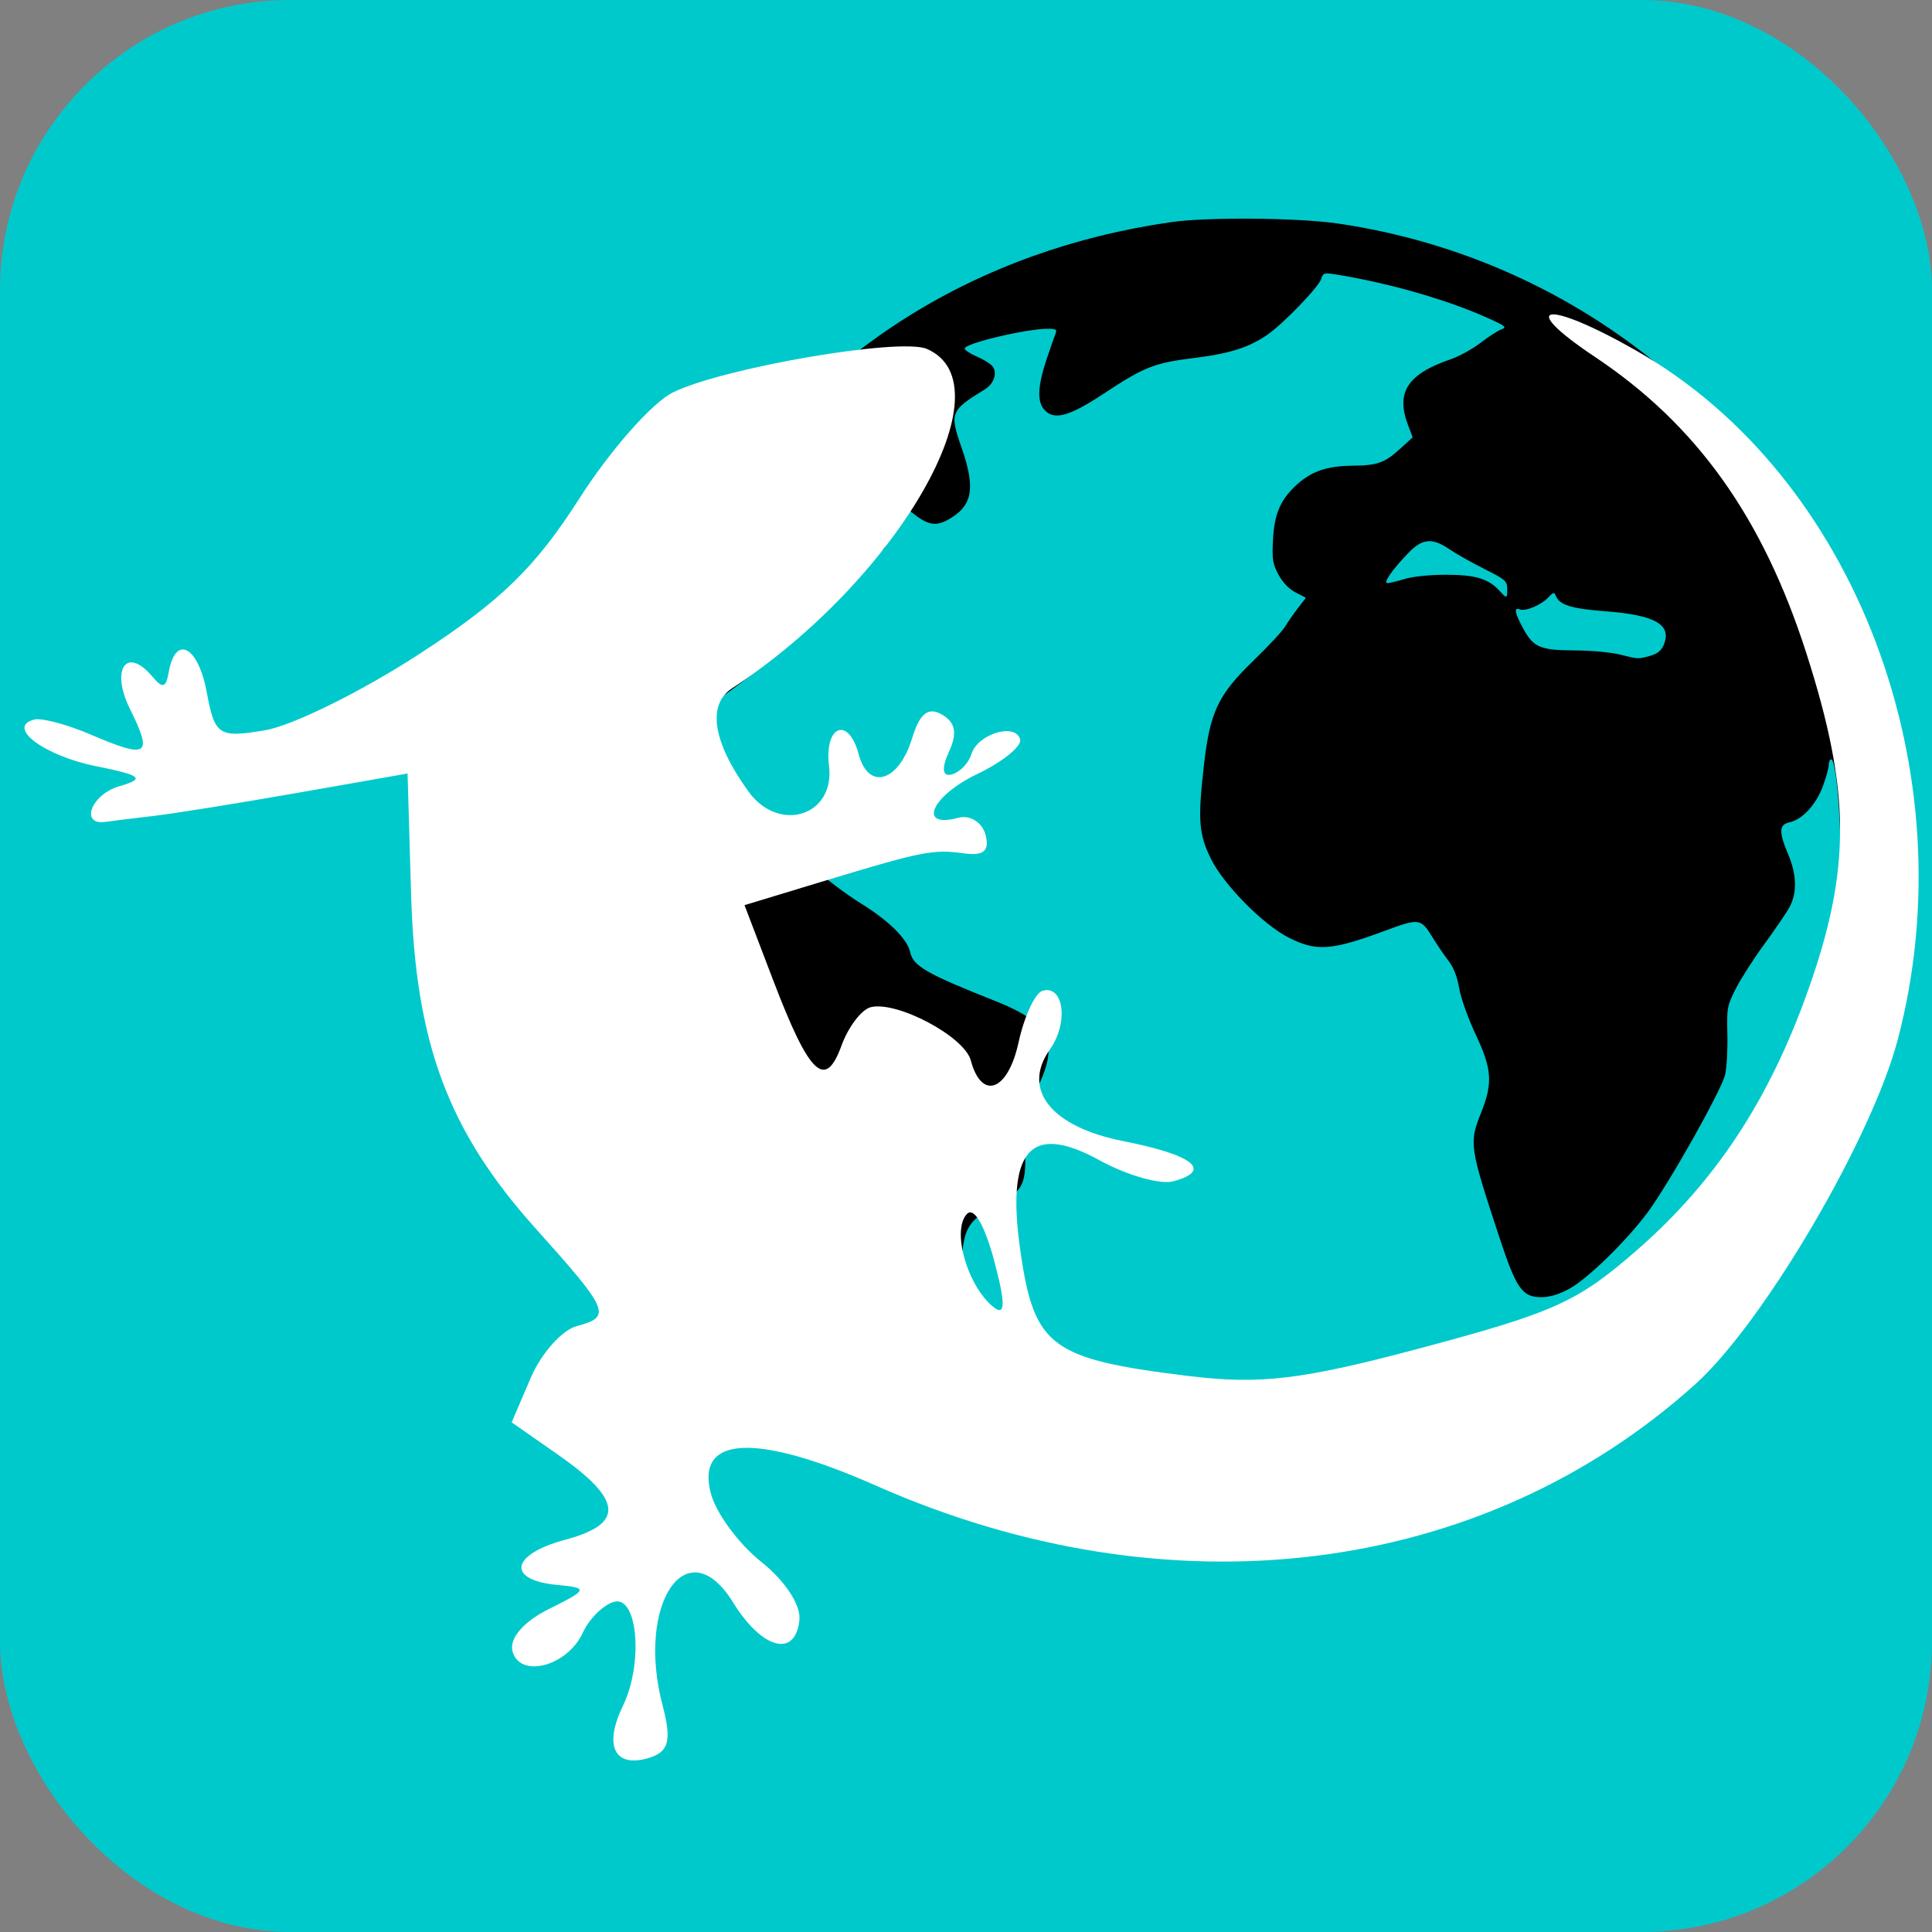 <?xml version="1.0" encoding="UTF-8" standalone="no"?>
<!-- Created with Inkscape (http://www.inkscape.org/) -->

<svg
   xmlns:dc="http://purl.org/dc/elements/1.1/"
   xmlns:cc="http://creativecommons.org/ns#"
   xmlns:rdf="http://www.w3.org/1999/02/22-rdf-syntax-ns#"
   xmlns:svg="http://www.w3.org/2000/svg"
   xmlns="http://www.w3.org/2000/svg"
   xmlns:sodipodi="http://sodipodi.sourceforge.net/DTD/sodipodi-0.dtd"
   xmlns:inkscape="http://www.inkscape.org/namespaces/inkscape"
   width="133"
   height="133"
   id="svg2"
   version="1.1"
   inkscape:version="0.48.5 r10040"
   sodipodi:docname="logo.svg"
   inkscape:export-filename="C:\Documents and Settings\ftkaczyszyn\Escritorio\iguanago\logo.png"
   inkscape:export-xdpi="300"
   inkscape:export-ydpi="300">
  <rect width="100%" height="100%" fill="#808080" stroke="none"/>
  <defs
     id="defs4" />
  <sodipodi:namedview
     id="base"
     pagecolor="#ffffff"
     bordercolor="#666666"
     borderopacity="1.0"
     inkscape:pageopacity="0.0"
     inkscape:pageshadow="2"
     inkscape:zoom="1.1852325"
     inkscape:cx="146.526"
     inkscape:cy="64.094077"
     inkscape:document-units="px"
     inkscape:current-layer="layer1"
     showgrid="false"
     inkscape:window-width="1152"
     inkscape:window-height="808"
     inkscape:window-x="-4"
     inkscape:window-y="-4"
     inkscape:window-maximized="1"
     fit-margin-top="0"
     fit-margin-left="0"
     fit-margin-right="0"
     fit-margin-bottom="0" />
  <g
     inkscape:label="Layer 1"
     inkscape:groupmode="layer"
     id="layer1"
     transform="translate(-132.921,-182.758)">
    <rect
       style="fill:#00c9cc;fill-opacity:1;stroke:none"
       id="rect3866"
       width="133"
       height="133"
       x="132.921"
       y="182.758"
       rx="20"
       ry="20" />
    <path
       style="fill:#000000;fill-opacity:1"
       d="m 216.082,286.118 c -8.134,-0.73 -15.012,-3.042 -21.271,-7.151 -10.944,-7.185 -17.852,-18.239 -19.758,-31.616 -0.301,-2.111 -0.301,-8.669 0,-10.78 1.007,-7.066 3.279,-13.238 6.91,-18.768 7.185,-10.944 18.239,-17.852 31.616,-19.758 2.477,-0.353 8.699,-0.299 11.425,0.098 16.79,2.449 30.708,14.036 35.919,29.902 1.612,4.908 2.194,8.603 2.194,13.915 0,5.345 -0.588,9.054 -2.215,13.956 -1.587,4.784 -4.478,10.111 -7.47,13.763 -7.333,8.952 -17.522,14.637 -28.979,16.168 -1.675,0.224 -6.98,0.395 -8.373,0.27 z m 8.662,-3.853 c 16.219,-2.268 29.747,-14.423 33.689,-30.268 0.875,-3.518 1.189,-6.095 1.2,-9.843 0.009,-3.374 -0.332,-7.122 -0.649,-7.122 -0.093,0 -0.169,0.17 -0.169,0.378 0,0.208 -0.186,0.879 -0.414,1.492 -0.467,1.255 -1.405,2.269 -2.278,2.461 -0.738,0.162 -0.76,0.646 -0.1,2.214 0.588,1.398 0.621,2.644 0.095,3.617 -0.212,0.393 -0.989,1.537 -1.727,2.543 -0.737,1.006 -1.625,2.388 -1.972,3.072 -0.601,1.184 -0.629,1.333 -0.585,3.14 0.025,1.043 -0.042,2.292 -0.15,2.774 -0.238,1.06 -3.848,7.482 -5.337,9.494 -1.464,1.978 -4.158,4.599 -5.424,5.278 -0.709,0.38 -1.325,0.561 -1.907,0.561 -1.304,0 -1.714,-0.588 -2.881,-4.131 -2.054,-6.235 -2.09,-6.482 -1.258,-8.556 0.822,-2.047 0.755,-3.013 -0.371,-5.398 -0.513,-1.087 -1.014,-2.491 -1.133,-3.176 -0.141,-0.808 -0.393,-1.458 -0.74,-1.901 -0.289,-0.371 -0.805,-1.129 -1.145,-1.684 -0.746,-1.218 -0.908,-1.239 -3.124,-0.415 -3.772,1.404 -4.811,1.483 -6.723,0.512 -1.778,-0.903 -4.492,-3.655 -5.364,-5.439 -0.825,-1.69 -0.9,-2.63 -0.498,-6.256 0.426,-3.842 0.962,-4.991 3.466,-7.411 0.986,-0.953 1.95,-1.992 2.143,-2.31 0.193,-0.318 0.594,-0.894 0.891,-1.28 l 0.54,-0.703 -0.715,-0.371 c -0.453,-0.235 -0.883,-0.683 -1.172,-1.222 -0.399,-0.743 -0.447,-1.048 -0.378,-2.391 0.089,-1.738 0.487,-2.702 1.524,-3.695 1.04,-0.995 2.153,-1.396 3.915,-1.411 1.765,-0.015 2.247,-0.189 3.37,-1.216 l 0.808,-0.739 -0.308,-0.807 c -0.873,-2.285 -0.069,-3.538 2.93,-4.569 0.582,-0.2 1.501,-0.706 2.043,-1.124 0.542,-0.418 1.188,-0.835 1.435,-0.927 0.404,-0.15 0.306,-0.231 -0.968,-0.803 -2.814,-1.263 -6.873,-2.421 -10.496,-2.994 -0.724,-0.114 -0.814,-0.084 -0.934,0.32 -0.162,0.544 -2.582,3.058 -3.681,3.826 -1.273,0.888 -2.605,1.313 -5.088,1.62 -2.726,0.337 -3.404,0.605 -6.19,2.444 -2.392,1.579 -3.427,1.862 -4.096,1.123 -0.511,-0.565 -0.467,-1.618 0.146,-3.464 0.264,-0.794 0.543,-1.595 0.62,-1.781 0.119,-0.284 0.034,-0.337 -0.536,-0.337 -1.489,0 -5.716,1.006 -5.716,1.36 0,0.107 0.369,0.352 0.821,0.546 0.451,0.194 0.938,0.492 1.08,0.664 0.367,0.442 0.121,1.212 -0.509,1.598 -2.374,1.454 -2.443,1.625 -1.616,3.991 1.004,2.869 0.767,4.075 -0.983,5.017 -0.804,0.433 -1.355,0.323 -2.349,-0.466 -0.403,-0.32 -0.803,-0.582 -0.89,-0.582 -0.087,0 -0.253,0.368 -0.369,0.818 -0.623,2.422 -0.549,2.318 -1.975,2.776 -1.332,0.428 -2.518,1.176 -4.344,2.742 -0.831,0.713 -1.206,1.251 -1.954,2.807 -0.509,1.059 -1.155,2.141 -1.436,2.406 -0.281,0.265 -1.435,1.131 -2.565,1.925 -1.13,0.794 -2.164,1.66 -2.297,1.925 -0.658,1.307 -0.071,4.342 1.266,6.548 0.845,1.394 0.826,1.388 3.323,1.055 0.935,-0.125 1.228,-0.079 2.137,0.337 0.579,0.265 1.65,1.043 2.381,1.73 0.731,0.686 2.115,1.733 3.077,2.326 1.957,1.206 3.243,2.469 3.443,3.379 0.214,0.976 1.11,1.491 5.91,3.395 3.792,1.504 4.416,2.909 2.741,6.171 l -0.883,1.72 0.12,2.021 c 0.153,2.563 -0.072,3.1 -1.651,3.944 -2.194,1.174 -2.533,1.672 -2.681,3.939 -0.076,1.166 -0.264,2.035 -0.647,2.982 -0.608,1.505 -0.595,2.205 0.073,3.991 l 0.393,1.051 2.261,1.089 c 7.459,3.592 15.328,4.821 23.532,3.673 z M 187.307,266.931 c -0.136,-0.453 -0.391,-1.948 -0.566,-3.321 -0.272,-2.138 -0.392,-2.595 -0.84,-3.188 -0.287,-0.38 -1.106,-1.463 -1.82,-2.406 -2.632,-3.477 -3.321,-5.518 -3.537,-10.473 l -0.113,-2.599 -0.991,-1.681 c -0.545,-0.925 -1.06,-1.683 -1.144,-1.684 -0.201,-0.005 0.005,3.386 0.367,6.06 0.92,6.78 3.765,13.618 7.909,19.009 0.468,0.609 0.881,1.107 0.917,1.107 0.036,0 -0.046,-0.371 -0.182,-0.824 z m 59.215,-39.026 c 0.496,-0.138 0.767,-0.357 0.932,-0.755 0.576,-1.391 -0.572,-2.05 -4.024,-2.312 -2.366,-0.18 -3.166,-0.434 -3.417,-1.089 -0.091,-0.237 -0.179,-0.214 -0.498,0.129 -0.49,0.526 -1.566,0.983 -1.959,0.833 -0.437,-0.168 -0.371,0.225 0.221,1.311 0.711,1.306 1.171,1.501 3.561,1.511 1.09,0.005 2.459,0.127 3.041,0.272 1.337,0.334 1.308,0.332 2.143,0.1 z m -9.843,-4.614 c 0,-0.528 -0.131,-0.641 -1.588,-1.373 -0.873,-0.439 -1.95,-1.046 -2.393,-1.35 -1.182,-0.811 -1.868,-0.745 -2.844,0.274 -1.113,1.161 -1.732,2.062 -1.417,2.059 0.14,-0.002 0.679,-0.131 1.199,-0.289 0.563,-0.171 1.714,-0.287 2.847,-0.287 2.023,0 2.92,0.275 3.697,1.134 0.474,0.524 0.5,0.515 0.5,-0.17 z"
       id="path3049"
       inkscape:connector-curvature="0" />
    <path
       style="fill:#ffffff;fill-opacity:1;stroke:none"
       d="m 135.264,232.293 c 0.504,-0.135 2.254,0.328 3.89,1.028 3.963,1.698 4.312,1.471 2.713,-1.762 -1.353,-2.736 -0.237,-4.345 1.543,-2.225 0.71,0.845 0.935,0.785 1.127,-0.302 0.463,-2.621 2.024,-1.803 2.614,1.37 0.557,2.993 0.822,3.167 4.022,2.627 1.884,-0.318 6.652,-2.674 10.594,-5.236 5.614,-3.648 8.003,-5.967 11.022,-10.696 2.12,-3.321 5.02,-6.614 6.445,-7.318 3.441,-1.701 15.641,-3.796 17.488,-3.003 5.725,2.46 -1.973,15.876 -13.409,23.368 -1.732,1.135 -1.325,3.697 1.126,7.094 2.101,2.912 5.972,1.691 5.554,-1.751 -0.339,-2.793 1.332,-3.453 2.041,-0.806 0.679,2.535 2.758,1.909 3.68,-1.108 0.52,-1.704 1.107,-2.17 2.047,-1.628 0.94,0.543 1.077,1.282 0.48,2.582 -0.518,1.126 -0.445,1.716 0.19,1.546 0.565,-0.151 1.179,-0.782 1.365,-1.401 0.419,-1.394 3.038,-2.186 3.352,-1.013 0.127,0.472 -1.215,1.551 -2.981,2.399 -3.156,1.514 -4.105,3.756 -1.268,2.996 0.797,-0.214 1.636,0.31 1.865,1.164 0.297,1.107 -0.123,1.477 -1.467,1.288 -2.15,-0.301 -2.876,-0.156 -9.963,1.996 l -5.16,1.567 1.963,5.142 c 2.503,6.557 3.592,7.606 4.71,4.535 0.476,-1.308 1.389,-2.503 2.027,-2.655 1.82,-0.434 6.437,2.026 6.876,3.663 0.747,2.79 2.552,2.125 3.282,-1.209 0.401,-1.834 1.153,-3.449 1.671,-3.587 1.465,-0.393 1.783,2.227 0.491,4.051 -1.959,2.765 0.098,5.329 5.056,6.305 4.835,0.951 6.177,2.032 3.435,2.767 -0.901,0.241 -3.189,-0.413 -5.086,-1.455 -4.801,-2.637 -6.459,-0.661 -5.407,6.444 0.947,6.399 2.117,7.256 11.48,8.405 5.034,0.618 7.9,0.271 16.254,-1.967 9.07,-2.43 10.63,-3.144 14.755,-6.754 5.352,-4.683 9.043,-10.303 11.715,-17.836 2.962,-8.351 2.934,-13.659 -0.12,-23.18 -3.003,-9.361 -7.544,-15.73 -14.547,-20.403 -5.508,-3.676 -3.387,-3.989 2.863,-0.422 15.073,8.602 22.817,29.043 17.968,47.427 -1.797,6.813 -9.234,19.472 -13.922,23.697 -14.727,13.274 -36.193,15.937 -56.404,6.997 -8.277,-3.661 -12.446,-3.457 -11.371,0.557 0.362,1.35 1.922,3.46 3.467,4.69 1.638,1.304 2.732,2.972 2.624,4 -0.276,2.631 -2.57,2.02 -4.571,-1.217 -3.158,-5.111 -6.697,0.067 -4.849,7.094 0.656,2.494 0.428,3.25 -1.105,3.661 -2.241,0.6 -2.931,-0.935 -1.628,-3.623 1.418,-2.926 1.027,-7.604 -0.6,-7.168 -0.742,0.199 -1.715,1.158 -2.163,2.133 -1.06,2.306 -4.329,3.164 -4.836,1.27 -0.236,-0.883 0.771,-2.049 2.513,-2.911 2.679,-1.325 2.725,-1.455 0.593,-1.652 -3.549,-0.329 -3.247,-2.102 0.531,-3.115 4.1,-1.099 3.953,-2.741 -0.525,-5.868 l -3.169,-2.212 1.312,-3.064 c 0.722,-1.685 2.15,-3.288 3.174,-3.563 2.42,-0.648 2.251,-1.048 -2.854,-6.739 -6.011,-6.701 -8.256,-12.731 -8.556,-22.98 l -0.243,-8.32 -7.495,1.317 c -4.122,0.724 -8.625,1.447 -10.006,1.605 -1.381,0.158 -2.846,0.34 -3.256,0.404 -1.833,0.284 -1.037,-1.882 0.898,-2.445 1.825,-0.531 1.578,-0.746 -1.59,-1.386 -3.584,-0.723 -6.199,-2.689 -4.266,-3.207 z m 65.899,40.318 c 0.968,0.876 1.029,0.078 0.224,-2.968 -0.67,-2.534 -1.416,-3.831 -1.906,-3.31 -1.022,1.086 -0.051,4.711 1.682,6.279 z"
       id="path3036"
       inkscape:connector-curvature="0" />
  </g>
</svg>
